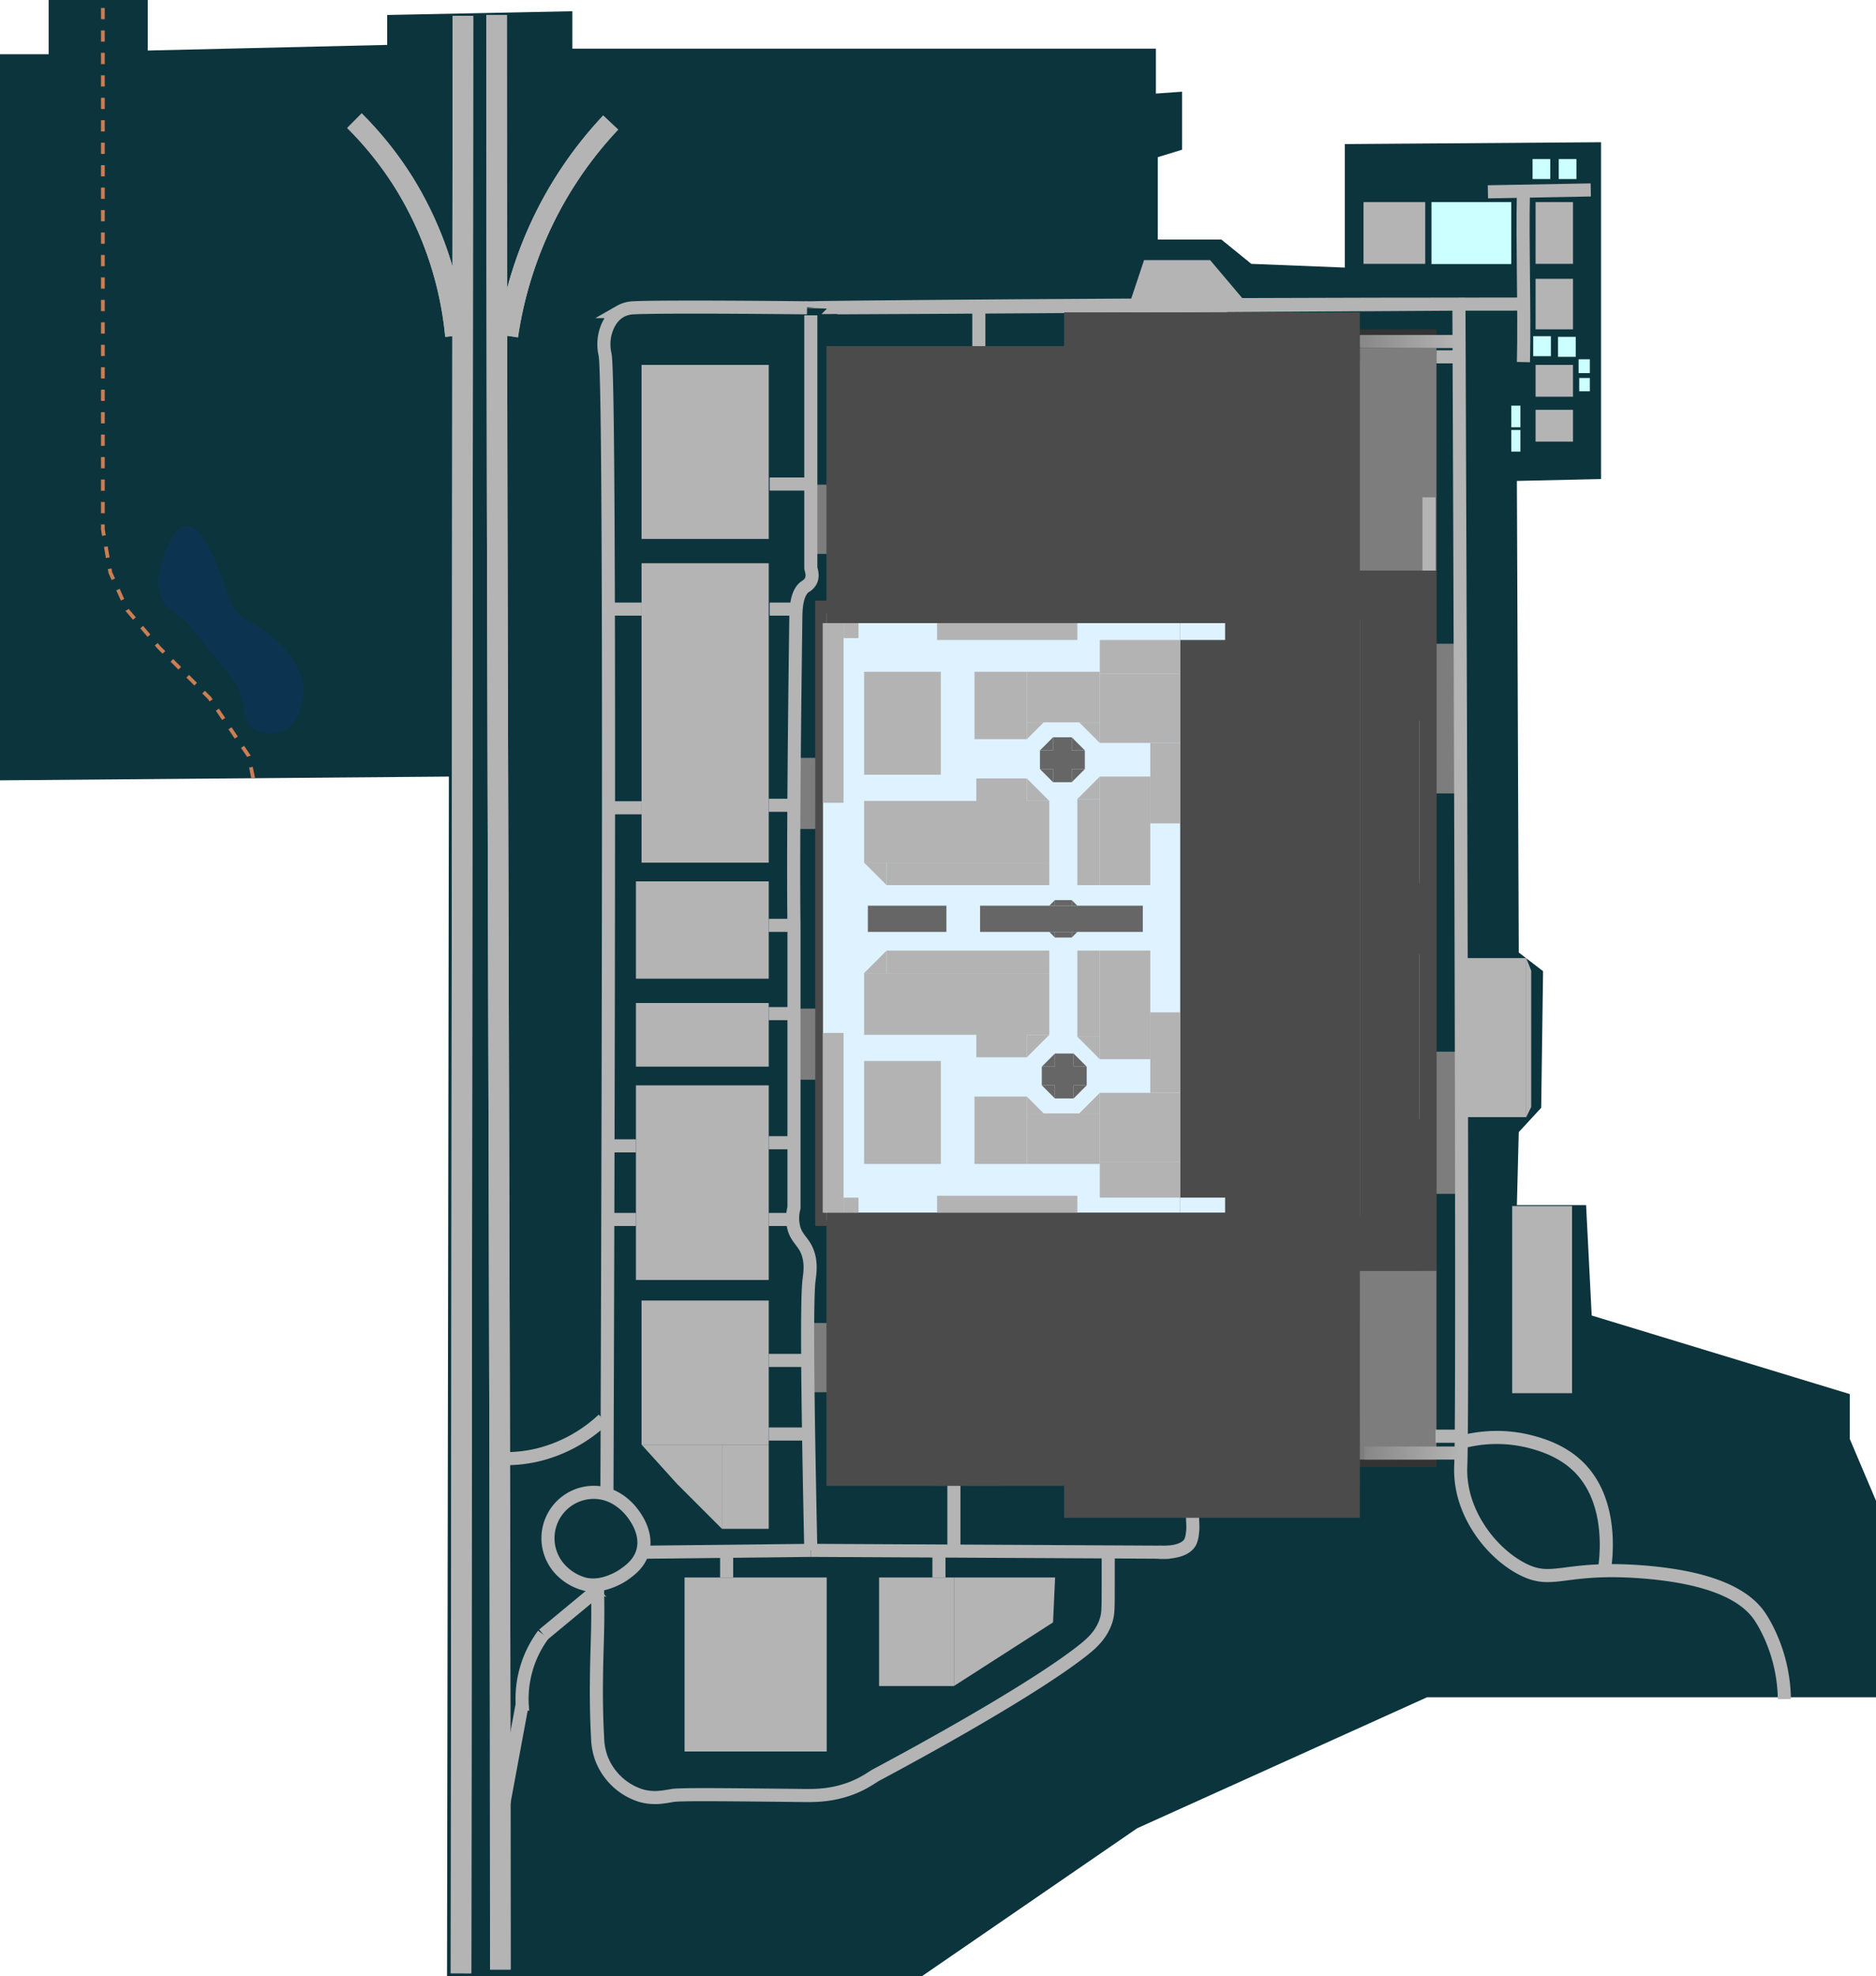 <svg xmlns="http://www.w3.org/2000/svg" xmlns:xlink="http://www.w3.org/1999/xlink" viewBox="0 0 1003 1056"><defs><style>.cls-1{fill:#0c343d;}.cls-2{fill:#0c3450;}.cls-3{fill:#333;}.cls-4{fill:#b4b4b4;}.cls-5{fill:#7d7d7d;}.cls-10,.cls-11,.cls-12,.cls-17,.cls-6,.cls-7,.cls-8,.cls-9{fill:none;stroke-miterlimit:10;}.cls-6,.cls-7,.cls-8{stroke:#b4b4b4;}.cls-11,.cls-6,.cls-9{stroke-width:7px;}.cls-7{stroke-width:11px;}.cls-9{stroke:url(#linear-gradient);}.cls-10,.cls-17{stroke-width:9px;}.cls-10{stroke:url(#linear-gradient-2);}.cls-11{stroke:url(#linear-gradient-3);}.cls-12{stroke:#cb7e54;stroke-width:2px;stroke-dasharray:6;}.cls-13{fill:#cff;}.cls-14{fill:#4b4b4b;}.cls-15{fill:#dff2ff;}.cls-16{fill:#b3b3b3;}.cls-17{stroke:url(#linear-gradient-4);}.cls-18{fill:#666;}</style><linearGradient id="linear-gradient" x1="640.5" y1="818.5" x2="640.5" y2="767.5" gradientTransform="translate(349.5 1428.5) rotate(-90)" gradientUnits="userSpaceOnUse"><stop offset="0" stop-color="#b4b4b4"/><stop offset="1" stop-color="#878787"/></linearGradient><linearGradient id="linear-gradient-2" x1="818" y1="603.5" x2="847" y2="603.5" gradientTransform="translate(349.5 1428.5) rotate(-90)" gradientUnits="userSpaceOnUse"><stop offset="0" stop-color="#616161"/><stop offset="1" stop-color="#b4b4b4"/></linearGradient><linearGradient id="linear-gradient-3" x1="1234.5" y1="816" x2="1234.5" y2="765" xlink:href="#linear-gradient"/><linearGradient id="linear-gradient-4" x1="827" x2="848" xlink:href="#linear-gradient-2"/></defs><g id="Ground_Level" data-name="Ground Level"><g id="Base_Terrain" data-name="Base Terrain"><polygon id="Ground" class="cls-1" points="0 417 0 29 26 29 26 0 79 0 79 27 207 24 207 8 306 6 306 26 618 26 618 50 632 49 632 80 619 84 619 128 653 128 669 141 719 143 719 77 856 76 856 256 811 257 812 509 825 519 824 592 812 605 811 644 848 644 851 703 989 745 989 769 1003 802 1003 907 763 907 608 977 493 1056 239 1056 240 415 0 417"/><path class="cls-2" d="M487.5,292.5c-7.357.092-12.34,15.9-13,18-1.354,4.3-4.3,13.65,0,22,2.531,4.913,4.793,4.085,13,12,1.381,1.332,2.706,2.695,15,18,7,8.709,10.5,13.083,11,14,6.666,12.327,2.795,19.207,9,24,4.76,3.677,12.034,3.487,17,1,10.538-5.278,10.064-20.589,10-22-.682-15.046-13.945-25.733-18-29-8.434-6.8-12.441-5.893-18-13-4.388-5.611-3.712-8.5-8-19C501.222,308.025,494.844,292.408,487.5,292.5Z" transform="translate(-387.5 -11.5)"/></g><g id="Structure"><rect class="cls-3" x="667.5" y="358.5" width="609" height="285" transform="translate(83.5 1461.5) rotate(-90)"/><rect class="cls-3" x="1026.5" y="108.5" width="18" height="158" transform="translate(460.5 1211.5) rotate(-90)"/><rect class="cls-3" x="831" y="471" width="608" height="41" transform="translate(256 1615) rotate(-90)"/><rect class="cls-3" x="1026.5" y="734.5" width="18" height="158" transform="translate(-165.5 1837.5) rotate(-90)"/><rect class="cls-3" x="660.5" y="495.5" width="334" height="8" transform="translate(-59.5 1315.5) rotate(-90)"/></g><g id="Pavement"><g id="Outdoors"><polyline class="cls-4" points="664.333 159.5 647 139 611.667 139 604 162"/><rect class="cls-4" x="1116.5" y="119.5" width="33" height="33" transform="translate(609.5 1257.5) rotate(-90)"/><rect class="cls-4" x="1202" y="126" width="33" height="20" transform="translate(695 1343) rotate(-90)"/><rect class="cls-4" x="1205" y="164" width="27" height="20" transform="translate(657 1381) rotate(-90)"/><rect class="cls-4" x="1210" y="205" width="17" height="20" transform="translate(616 1422) rotate(-90)"/><polygon class="cls-4" points="818.652 552.889 818.652 591.556 816 597 816 512 818.652 518.667 818.652 552.889"/><rect class="cls-4" x="1210" y="229" width="17" height="20" transform="translate(592 1446) rotate(-90)"/><polygon class="cls-4" points="362 793 386 817 386 772 343 772 362 793"/><polyline class="cls-4" points="564.111 843 563 867 510 901 510 843"/><rect class="cls-4" x="718" y="219" width="93" height="68" transform="translate(124 1006) rotate(-90)"/><rect class="cls-4" x="684.5" y="358.5" width="160" height="68" transform="translate(-15.5 1145.5) rotate(-90)"/><rect class="cls-4" x="737" y="473" width="52" height="71" transform="translate(-133 1260) rotate(-90)"/><rect class="cls-4" x="746" y="529" width="34" height="71" transform="translate(-189 1316) rotate(-90)"/><rect class="cls-4" x="711" y="608" width="104" height="71" transform="translate(-268 1395) rotate(-90)"/><rect class="cls-4" x="763.5" y="793.5" width="45" height="25" transform="translate(-407.5 1580.5) rotate(-90)"/><rect class="cls-4" x="726" y="711" width="77" height="68" transform="translate(-368 1498) rotate(-90)"/><rect class="cls-4" x="745" y="863" width="93" height="76" transform="translate(-497 1681) rotate(-90)"/><polygon class="cls-4" points="510 843 510 844.222 510 901 470 901 470 843 510 843"/><rect class="cls-4" x="1143.5" y="548.5" width="85" height="35" transform="translate(232.5 1740.5) rotate(-90)"/><rect class="cls-4" x="1162" y="690" width="100" height="32" transform="translate(118.5 1906.5) rotate(-90)"/></g><g id="Garage"><rect class="cls-5" x="1003" y="167" width="31" height="50" transform="translate(439 1199) rotate(-90)"/><rect class="cls-5" x="964" y="234" width="126" height="67" transform="translate(372 1283) rotate(-90)"/><rect class="cls-5" x="1017.5" y="219.5" width="76" height="46" transform="translate(425.5 1286.5) rotate(-90)"/><rect class="cls-5" x="1068" y="234" width="43" height="50" transform="translate(443 1337) rotate(-90)"/><rect class="cls-5" x="921" y="366" width="45" height="42" transform="translate(169 1319) rotate(-90)"/><rect class="cls-5" x="1075.5" y="236.5" width="119" height="41" transform="translate(490.5 1380.5) rotate(-90)"/><rect class="cls-5" x="964" y="325" width="69" height="90" transform="translate(241 1357) rotate(-90)"/><rect class="cls-5" x="859.5" y="355.5" width="67" height="59" transform="translate(120.5 1266.5) rotate(-90)"/><rect class="cls-5" x="1011.5" y="319.5" width="13" height="29" transform="translate(296.5 1340.5) rotate(-90)"/><rect class="cls-5" x="888.5" y="456.5" width="81" height="93" transform="translate(38.5 1420.5) rotate(-90)"/><rect class="cls-5" x="853.5" y="375.5" width="38" height="120" transform="translate(49.5 1296.5) rotate(-90)"/><rect class="cls-5" x="893.5" y="322.5" width="29" height="29" transform="translate(183.5 1233.5) rotate(-90)"/><rect class="cls-5" x="896" y="440" width="13" height="40" transform="translate(55 1351) rotate(-90)"/><rect class="cls-5" x="846.5" y="232.5" width="120" height="52" transform="translate(260.5 1153.5) rotate(-90)"/><rect class="cls-5" x="825.5" y="266.5" width="37" height="45" transform="translate(167.5 1121.5) rotate(-90)"/><rect class="cls-5" x="865.5" y="268.5" width="55" height="59" transform="translate(207.5 1179.5) rotate(-90)"/><rect class="cls-5" x="853.5" y="509.5" width="38" height="120" transform="translate(-84.5 1430.5) rotate(-90)"/><rect class="cls-5" x="886.5" y="524.5" width="32" height="40" transform="translate(-29.5 1435.5) rotate(-90)"/><rect class="cls-5" x="845.5" y="712.5" width="85" height="73" transform="translate(-248.5 1625.5) rotate(-90)"/><rect class="cls-5" x="819.5" y="718.5" width="37" height="37" transform="translate(-286.5 1563.5) rotate(-90)"/><rect class="cls-5" x="880.5" y="709.5" width="109" height="33" transform="translate(-178.5 1649.5) rotate(-90)"/><rect class="cls-5" x="836" y="623" width="130" height="47" transform="translate(-133 1536) rotate(-90)"/><rect class="cls-5" x="935" y="607" width="26" height="59" transform="translate(-76 1573) rotate(-90)"/><rect class="cls-5" x="953" y="639" width="20" height="29" transform="translate(-78 1605) rotate(-90)"/><rect class="cls-5" x="1040" y="568" width="40" height="151" transform="translate(29 1692) rotate(-90)"/><rect class="cls-5" x="1067" y="559" width="80" height="57" transform="translate(132 1683) rotate(-90)"/><rect class="cls-5" x="1078" y="466" width="77" height="70" transform="translate(228 1606) rotate(-90)"/><rect class="cls-5" x="1052" y="370" width="113" height="54" transform="translate(324 1494) rotate(-90)"/><rect class="cls-5" x="1093.5" y="441.5" width="31" height="31" transform="translate(264.5 1554.5) rotate(-90)"/><rect class="cls-5" x="1096" y="532" width="26" height="31" transform="translate(174 1645) rotate(-90)"/><rect class="cls-5" x="1113" y="594" width="76" height="35" transform="translate(152 1751) rotate(-90)"/><rect class="cls-5" x="1110.5" y="378.5" width="80" height="34" transform="translate(367.5 1534.5) rotate(-90)"/><rect class="cls-5" x="973" y="641" width="15" height="14" transform="translate(-55 1617) rotate(-90)"/><rect class="cls-5" x="923.5" y="589.5" width="33" height="43" transform="translate(-58.5 1539.5) rotate(-90)"/><rect class="cls-5" x="940.5" y="718.5" width="134" height="40" transform="translate(-118.5 1734.5) rotate(-90)"/><rect class="cls-5" x="982.5" y="752.5" width="87" height="19" transform="translate(-123.5 1776.5) rotate(-90)"/><rect class="cls-5" x="1008.5" y="731.5" width="65" height="39" transform="translate(-97.5 1780.5) rotate(-90)"/><rect class="cls-5" x="1066.5" y="712.5" width="49" height="61" transform="translate(-39.5 1822.5) rotate(-90)"/><rect class="cls-5" x="1084.5" y="720.5" width="101" height="41" transform="translate(6.5 1864.5) rotate(-90)"/><rect class="cls-5" x="998.5" y="648.5" width="18" height="40" transform="translate(-48.5 1664.5) rotate(-90)"/><rect class="cls-5" x="896" y="777" width="19" height="38" transform="translate(-278 1690) rotate(-90)"/><rect class="cls-5" x="969" y="616" width="6" height="11" transform="translate(-37 1582) rotate(-90)"/></g></g><g id="Roads"><g id="Normal_Roads" data-name="Normal Roads"><path class="cls-6" d="M667,926a57.669,57.669,0,0,1,11-41" transform="translate(-387.5 -11.5)"/><path class="cls-6" d="M678,885l29-24" transform="translate(-387.5 -11.5)"/><path class="cls-6" d="M731,841c-1.932,6.266-6.821,9.741-10,12,0,0-8.435,6-17.441,5.493-1.19-.066-2.336-.255-2.336-.255s-.611-.1-1.223-.238a27.638,27.638,0,0,1-14-9,24.5,24.5,0,0,1,19-40c9.853-.03,16.276,6.3,18,8C723.867,817.854,734.734,828.887,731,841Z" transform="translate(-387.5 -11.5)"/><path class="cls-6" d="M657,791a74.849,74.849,0,0,0,18-2,78.012,78.012,0,0,0,35-19" transform="translate(-387.5 -11.5)"/><path class="cls-6" d="M712,809c1.486-418.711.953-599.58-1-608a24.2,24.2,0,0,1,0-11c.325-1.364,2.02-8.485,8-12a15.328,15.328,0,0,1,7-2c8.269-.49,44.155-.533,93,0" transform="translate(-387.5 -11.5)"/><path class="cls-6" d="M1025,805v10c0,1.167-.011,2.333,0,3.5.071,7.263.552,8.95,0,12.5a13.785,13.785,0,0,1-1.122,4.513c-3.234,6.084-14.736,5.6-16.878,5.487" transform="translate(-387.5 -11.5)"/><path class="cls-6" d="M821,840l-90,1" transform="translate(-387.5 -11.5)"/><path class="cls-6" d="M1013,841l-192-1" transform="translate(-387.5 -11.5)"/><path class="cls-6" d="M980,843c.01,7.773.006,13.981,0,18-.014,10.18-.042,12.743-1,16-2.35,7.993-8.179,12.955-12,16-30.313,24.153-105.719,64.193-111,67-1.829.972-6.236,4.383-13,7-10.82,4.186-20.114,4.063-26,4-43.877-.47-65.815-.705-70,0-4.8.808-10.274,2-17,0a33.294,33.294,0,0,1-21-20,34.76,34.76,0,0,1-2-11c-1.292-23.08-.3-43.706,0-57,.108-4.871.206-12.509,0-22" transform="translate(-387.5 -11.5)"/><path class="cls-6" d="M821,180V315c0,.576,1.528,4,0,7a7.776,7.776,0,0,1-3,3c-4.731,3.173-4.951,12.382-5,16-1.751,129.681-1,165-1,165V657a20.983,20.983,0,0,0,0,11c1.371,4.627,3.951,6.4,6,10,3.914,6.867,2.417,14.263,2,18-1.316,11.79-.667,65.832,1,144" transform="translate(-387.5 -11.5)"/><path class="cls-6" d="M1171,174c-269.949,1.717-352,2.133-352,2,0-.191,168.9-1.989,381-2h4" transform="translate(-387.5 -11.5)"/><path class="cls-6" d="M1245,852c.636-3.295,6.884-38.4-15-58-8.681-7.776-19.069-10.676-24-12a72.505,72.505,0,0,0-40,1" transform="translate(-387.5 -11.5)"/><path class="cls-6" d="M1341.5,919.5a85.27,85.27,0,0,0-9-37,70.175,70.175,0,0,0-4-7c-5.471-8.1-19.146-20.638-63-24-43.005-3.3-47.724,7.394-65-2-14.558-7.916-27.424-24.325-31-42a52.942,52.942,0,0,1-1-13c.951-22.2.423-256.342-.873-591q-.063-16.1-.127-32.5" transform="translate(-387.5 -11.5)"/><line class="cls-6" x1="411" y1="766.333" x2="432.319" y2="766.333"/><line class="cls-6" x1="411" y1="727" x2="431.5" y2="727"/><line class="cls-6" x1="411" y1="651.667" x2="421.659" y2="651.667"/><line class="cls-6" x1="411" y1="610.667" x2="424.5" y2="610.667"/><line class="cls-6" x1="411" y1="541.667" x2="424.5" y2="541.667"/><line class="cls-6" x1="340" y1="612.333" x2="325.066" y2="612.333"/><line class="cls-6" x1="340" y1="651.667" x2="324.963" y2="651.667"/><line class="cls-6" x1="343" y1="431.667" x2="326.5" y2="431.667"/><line class="cls-6" x1="411" y1="430.333" x2="424.5" y2="430.333"/><line class="cls-6" x1="411.5" y1="325.5" x2="424.5" y2="325.5"/><line class="cls-6" x1="343" y1="325.5" x2="325.258" y2="325.5"/><line class="cls-6" x1="411.5" y1="258.667" x2="432.319" y2="258.667"/><path class="cls-6" d="M918.167,176" transform="translate(-387.5 -11.5)"/><line class="cls-6" x1="523.333" y1="164.235" x2="523.333" y2="186.667"/><path class="cls-6" d="M897.5,840V804.987" transform="translate(-387.5 -11.5)"/><line class="cls-6" x1="502" y1="831.5" x2="502" y2="843"/><line class="cls-6" x1="388.5" y1="831.5" x2="388.5" y2="843"/><line class="cls-6" x1="279.198" y1="910.755" x2="267.467" y2="974"/><path class="cls-6" d="M1202,114h0c-.667,28.667.667,62.333,0,91" transform="translate(-387.5 -11.5)"/><line class="cls-6" x1="424.5" y1="494.5" x2="411" y2="494.5"/><path class="cls-6" d="M1238,113l-55,1" transform="translate(-387.5 -11.5)"/><path class="cls-6" d="M1262,132" transform="translate(-387.5 -11.5)"/><line class="cls-6" x1="768" y1="190.694" x2="781" y2="190.694"/><path class="cls-6" d="M1155,779h12" transform="translate(-387.5 -11.5)"/></g><g id="Highways"><path class="cls-7" d="M714,77a210.2,210.2,0,0,0-29,39,212.458,212.458,0,0,0-26,75" transform="translate(-387.5 -11.5)"/><path class="cls-7" d="M634,1066c.333-345,.667-701,1-1046" transform="translate(-387.5 -11.5)"/><path class="cls-7" d="M577,76a184.692,184.692,0,0,1,27,34,189.477,189.477,0,0,1,27,81" transform="translate(-387.5 -11.5)"/><path class="cls-7" d="M655,1064c0-345-2-699.5-2-1044.5" transform="translate(-387.5 -11.5)"/><path class="cls-8" d="M798.5,777.833" transform="translate(-387.5 -11.5)"/><path class="cls-7" d="M714,77a210.2,210.2,0,0,0-29,39,212.458,212.458,0,0,0-26,75" transform="translate(-387.5 -11.5)"/><path class="cls-7" d="M634,1066c.333-345,.667-701,1-1046" transform="translate(-387.5 -11.5)"/><path class="cls-7" d="M577,76a184.692,184.692,0,0,1,27,34,189.477,189.477,0,0,1,27,81" transform="translate(-387.5 -11.5)"/><path class="cls-7" d="M655,1064c0-345-2-699.5-2-1044.5" transform="translate(-387.5 -11.5)"/><path class="cls-7" d="M798.5,777.833" transform="translate(-387.5 -11.5)"/></g><g id="Ramps"><line class="cls-6" x1="764" y1="265.778" x2="764" y2="305"/><path class="cls-9" d="M1117,788h51" transform="translate(-387.5 -11.5)"/><path class="cls-10" d="M953,581.5v29" transform="translate(-387.5 -11.5)"/><path class="cls-11" d="M1114.5,194h51" transform="translate(-387.5 -11.5)"/></g></g><g id="Train_Tracks" data-name="Train Tracks"><polyline class="cls-12" points="135.343 415.872 133 404 112 373 85 346 68 326 59 306 55 283 55 0"/></g><g id="Buildings"><rect class="cls-13" x="1192.167" y="244.611" width="11.556" height="4.889" transform="translate(1057.5 -962.389) rotate(90)"/><rect class="cls-13" x="1192.167" y="231.611" width="11.556" height="4.889" transform="translate(1044.5 -975.389) rotate(90)"/><rect class="cls-13" x="1231.111" y="214.222" width="7.111" height="5.667" transform="translate(1064.222 -1029.111) rotate(90)"/><rect class="cls-13" x="1157.611" y="114.722" width="33.111" height="42.667" transform="translate(922.722 -1049.611) rotate(90)"/><rect class="cls-13" x="1230.806" y="204.194" width="7.389" height="6" transform="translate(1054.194 -1038.806) rotate(90)"/><rect class="cls-13" x="1219.882" y="192.118" width="10.694" height="9.458" transform="translate(1034.576 -1039.882) rotate(90)"/><rect class="cls-13" x="1206.611" y="191.771" width="10.694" height="9.458" transform="translate(1020.958 -1026.958) rotate(90)"/><rect class="cls-13" x="1220.264" y="97.104" width="10.694" height="9.458" transform="translate(939.944 -1135.278) rotate(90)"/><rect class="cls-13" x="1206.264" y="97.104" width="10.694" height="9.458" transform="translate(925.944 -1121.278) rotate(90)"/></g></g><g id="First_Floor" data-name="First Floor"><g id="Structure-2" data-name="Structure"><rect class="cls-14" x="442" y="185" width="285" height="609"/><rect class="cls-14" x="436" y="321" width="7" height="334"/><rect class="cls-14" x="569" y="790" width="158" height="21"/><rect class="cls-14" x="569" y="167" width="158" height="26"/><rect class="cls-14" x="727" y="305" width="41" height="374"/><rect class="cls-14" x="442" y="185" width="285" height="609"/><rect class="cls-14" x="436" y="321" width="7" height="334"/><rect class="cls-14" x="569" y="790" width="158" height="21"/><rect class="cls-14" x="569" y="167" width="158" height="26"/><rect class="cls-14" x="727" y="305" width="41" height="374"/></g><g id="Floor"><rect class="cls-15" x="902" y="628" width="105" height="242" transform="translate(-182 1692) rotate(-90)"/><rect class="cls-15" x="950" y="572" width="32" height="219" transform="translate(-103 1636) rotate(-90)"/><rect class="cls-15" x="745" y="434" width="324" height="135" transform="translate(18 1397) rotate(-90)"/><rect class="cls-15" x="911.5" y="172.5" width="87" height="243" transform="translate(273.5 1237.5) rotate(-90)"/><rect class="cls-15" x="941" y="116" width="53" height="218" transform="translate(355 1181) rotate(-90)"/><rect class="cls-15" x="834" y="198" width="24" height="25" transform="translate(248 1045) rotate(-90)"/><rect class="cls-15" x="765.5" y="590.5" width="135" height="11" transform="translate(-150.5 1417.5) rotate(-90)"/><rect class="cls-15" x="765" y="402" width="136" height="11" transform="translate(38 1229) rotate(-90)"/><rect class="cls-15" x="901.5" y="641.5" width="6" height="46" transform="translate(-147.5 1557.5) rotate(-90)"/><rect class="cls-15" x="900.5" y="315.5" width="8" height="46" transform="translate(178.5 1231.5) rotate(-90)"/><rect class="cls-15" x="858.5" y="464.5" width="309" height="77" transform="translate(122.5 1504.5) rotate(-90)"/><rect class="cls-15" x="955.5" y="500.5" width="197" height="5" transform="translate(163.5 1545.5) rotate(-90)"/><rect class="cls-15" x="1003.5" y="492.5" width="248" height="20" transform="translate(237.5 1618.5) rotate(-90)"/><rect class="cls-15" x="927.5" y="471.5" width="319" height="61" transform="translate(197.5 1577.5) rotate(-90)"/><rect class="cls-15" x="1098" y="561" width="88" height="9" transform="translate(189 1696) rotate(-90)"/><rect class="cls-15" x="1098.5" y="435.5" width="87" height="9" transform="translate(314.5 1570.5) rotate(-90)"/></g><g id="Enclosed_Spaces" data-name="Enclosed Spaces"><rect class="cls-16" x="765.5" y="401.5" width="136" height="12" transform="translate(38.5 1229.5) rotate(-90)"/><rect class="cls-16" x="874.5" y="489.5" width="52" height="96" transform="translate(-24.5 1426.5) rotate(-90)"/><rect class="cls-16" x="766" y="590" width="135" height="12" transform="translate(-150 1418) rotate(-90)"/><rect class="cls-16" x="840.5" y="590.5" width="62" height="38" transform="translate(-125.5 1469.5) rotate(-90)"/><rect class="cls-16" x="896.5" y="606.5" width="52" height="28" transform="translate(-85.5 1531.5) rotate(-90)"/><rect class="cls-16" x="906" y="550" width="33" height="28" transform="translate(-29 1475) rotate(-90)"/><rect class="cls-16" x="983" y="560" width="13" height="28" transform="translate(28 1552) rotate(-90)"/><rect class="cls-16" x="958" y="523" width="51" height="40" transform="translate(53 1515) rotate(-90)"/><rect class="cls-16" x="938.5" y="558.5" width="7" height="13" transform="translate(-10.5 1495.5) rotate(-90)"/><rect class="cls-16" x="935" y="607" width="40" height="39" transform="translate(-59 1570) rotate(-90)"/><rect class="cls-16" x="986.5" y="582.5" width="20" height="44" transform="translate(4.5 1589.5) rotate(-90)"/><polygon class="cls-16" points="561 557 549 557 549 569 561 557"/><polygon class="cls-16" points="588 569 587.962 557 575.962 557.038 588 569"/><polygon class="cls-16" points="575 595 587 594.996 586.996 582.996 575 595"/><polygon class="cls-16" points="549 583 549.026 595 561.026 594.974 549 583"/><rect class="cls-16" x="875" y="421" width="51" height="96" transform="translate(982 -443) rotate(90)"/><rect class="cls-16" x="840.5" y="378.5" width="62" height="38" transform="translate(881.5 -485.5) rotate(90)"/><rect class="cls-16" x="896.5" y="372.5" width="52" height="28" transform="translate(921.5 -547.5) rotate(90)"/><rect class="cls-16" x="906" y="429" width="33" height="28" transform="translate(978 -491) rotate(90)"/><rect class="cls-16" x="983" y="419" width="13" height="28" transform="translate(1035 -568) rotate(90)"/><rect class="cls-16" x="958.5" y="443.5" width="50" height="40" transform="translate(1059.5 -531.5) rotate(90)"/><rect class="cls-16" x="938.5" y="435.5" width="7" height="13" transform="translate(996.5 -511.5) rotate(90)"/><rect class="cls-16" x="935" y="361" width="40" height="39" transform="translate(948 -586) rotate(90)"/><rect class="cls-16" x="986.5" y="380.5" width="20" height="44" transform="translate(1011.5 -605.5) rotate(90)"/><polygon class="cls-16" points="561 427 549 427 549 415 561 427"/><polygon class="cls-16" points="588 415 587.962 427 575.962 426.962 588 415"/><polygon class="cls-16" points="575 389 587 389.004 586.996 401.004 575 389"/><polygon class="cls-16" points="549 401 549.026 389 561.026 389.026 549 401"/><rect class="cls-16" x="981.5" y="607.5" width="36" height="50" transform="translate(-20.5 1620.5) rotate(-90)"/><rect class="cls-16" x="989" y="560" width="84" height="25" transform="translate(71 1592) rotate(-90)"/><rect class="cls-16" x="1025" y="631" width="36" height="17" transform="translate(16 1671) rotate(-90)"/><rect class="cls-16" x="990" y="421" width="82" height="25" transform="translate(210 1453) rotate(-90)"/><rect class="cls-16" x="981.5" y="349.5" width="36" height="50" transform="translate(237.5 1362.5) rotate(-90)"/><rect class="cls-16" x="816" y="714" width="54" height="19" transform="translate(-268 1555) rotate(-90)"/><rect class="cls-16" x="1023.5" y="357.5" width="37" height="19" transform="translate(287.5 1397.5) rotate(-90)"/><rect class="cls-16" x="823" y="772" width="40" height="19" transform="translate(-326 1613) rotate(-90)"/><rect class="cls-16" x="838.5" y="286.5" width="29" height="39" transform="translate(159.5 1147.5) rotate(-90)"/><rect class="cls-16" x="847" y="185" width="15" height="42" transform="translate(261 1049) rotate(-90)"/><rect class="cls-16" x="925.5" y="183.5" width="16" height="46" transform="translate(339.5 1128.5) rotate(-90)"/><rect class="cls-16" x="1021.5" y="690.5" width="79" height="29" transform="translate(-31.5 1754.5) rotate(-90)"/><rect class="cls-16" x="1119" y="608" width="17" height="20" transform="translate(122 1734) rotate(-90)"/><rect class="cls-16" x="1118.5" y="377.5" width="18" height="20" transform="translate(352.5 1503.5) rotate(-90)"/></g><g id="Ramps-2" data-name="Ramps"><path class="cls-17" d="M953,580.5v21" transform="translate(-387.5 -11.5)"/></g></g><g id="Second_Floor" data-name="Second Floor"><g id="Structure-3" data-name="Structure"><rect class="cls-14" x="667.5" y="358.5" width="609" height="285" transform="translate(83.5 1461.5) rotate(-90)"/><rect class="cls-14" x="943.5" y="487.5" width="374" height="32" transform="translate(239.5 1622.5) rotate(-90)"/><rect class="cls-14" x="659.5" y="496.5" width="334" height="6" transform="translate(-60.5 1314.5) rotate(-90)"/></g><g id="Floor-2" data-name="Floor"><rect class="cls-15" x="765.5" y="406.5" width="315" height="191" transform="translate(33.5 1413.5) rotate(-90)"/><rect class="cls-15" x="1026.5" y="643.5" width="8" height="24" transform="translate(-12.5 1674.5) rotate(-90)"/><rect class="cls-15" x="1026" y="337" width="9" height="24" transform="translate(294 1368) rotate(-90)"/></g><g id="Enclosed_Spaces-2" data-name="Enclosed Spaces"><rect class="cls-16" x="904.5" y="601.5" width="36" height="28" transform="translate(-80.5 1526.5) rotate(-90)"/><rect class="cls-16" x="978.5" y="592.5" width="37" height="43" transform="translate(-4.5 1599.5) rotate(-90)"/><rect class="cls-16" x="942.5" y="600.5" width="27" height="39" transform="translate(-51.5 1564.5) rotate(-90)"/><rect class="cls-16" x="842.5" y="585.5" width="55" height="41" transform="translate(-123.5 1464.5) rotate(-90)"/><rect class="cls-16" x="882.5" y="498.5" width="33" height="99" transform="translate(-36.5 1435.5) rotate(-90)"/><rect class="cls-16" x="916.5" y="556.5" width="13" height="27" transform="translate(-34.5 1481.5) rotate(-90)"/><rect class="cls-16" x="960" y="535" width="58" height="27" transform="translate(53 1526) rotate(-90)"/><rect class="cls-16" x="946.5" y="536.5" width="46" height="12" transform="translate(39.5 1500.5) rotate(-90)"/><rect class="cls-16" x="989" y="566" width="43" height="16" transform="translate(49 1573) rotate(-90)"/><rect class="cls-16" x="899" y="482" width="12" height="87" transform="translate(-8 1419) rotate(-90)"/><rect class="cls-16" x="921.5" y="617.5" width="9" height="75" transform="translate(-116.5 1569.5) rotate(-90)"/><rect class="cls-16" x="987.5" y="620.5" width="19" height="43" transform="translate(-32.5 1627.5) rotate(-90)"/><rect class="cls-16" x="785" y="606" width="96" height="11" transform="translate(-166 1433) rotate(-90)"/><rect class="cls-16" x="838.5" y="651.5" width="8" height="8" transform="translate(-200.5 1486.5) rotate(-90)"/><polygon class="cls-16" points="558 595 549 595 549 586 558 595"/><polygon class="cls-16" points="561 553 549 553 549 565 561 553"/><polygon class="cls-16" points="576 554 588 554 588 566 576 554"/><polygon class="cls-16" points="577 595 588 595 588 584 577 595"/><polygon class="cls-16" points="462 520 474 520 474 508 462 520"/><rect class="cls-16" x="904.5" y="374.5" width="36" height="28" transform="translate(923.5 -545.5) rotate(90)"/><rect class="cls-16" x="978.5" y="368.5" width="37" height="43" transform="translate(999.5 -618.5) rotate(90)"/><rect class="cls-16" x="942.5" y="364.5" width="27" height="39" transform="translate(952.5 -583.5) rotate(90)"/><rect class="cls-16" x="842.5" y="377.5" width="55" height="41" transform="translate(880.5 -483.5) rotate(90)"/><rect class="cls-16" x="882.5" y="406.5" width="33" height="99" transform="translate(967.5 -454.5) rotate(90)"/><rect class="cls-16" x="916.5" y="420.5" width="13" height="27" transform="translate(969.5 -500.5) rotate(90)"/><rect class="cls-16" x="960" y="442" width="58" height="27" transform="translate(1057 -545) rotate(90)"/><rect class="cls-16" x="946.5" y="455.5" width="46" height="12" transform="translate(1043.5 -519.5) rotate(90)"/><rect class="cls-16" x="989" y="422" width="43" height="16" transform="translate(1053 -592) rotate(90)"/><rect class="cls-16" x="899" y="435" width="12" height="87" transform="translate(996 -438) rotate(90)"/><rect class="cls-16" x="921.5" y="311.5" width="9" height="75" transform="translate(887.5 -588.5) rotate(90)"/><rect class="cls-16" x="988" y="341" width="18" height="43" transform="translate(972 -646) rotate(90)"/><rect class="cls-16" x="785" y="387" width="96" height="11" transform="translate(838 -452) rotate(90)"/><rect class="cls-16" x="838.5" y="344.5" width="8" height="8" transform="translate(803.5 -505.5) rotate(90)"/><polygon class="cls-16" points="558 386 549 386 549 395 558 386"/><polygon class="cls-16" points="561 428 549 428 549 416 561 428"/><polygon class="cls-16" points="576 427 588 427 588 415 576 427"/><polygon class="cls-16" points="577 386 588 386 588 397 577 386"/><polygon class="cls-16" points="462 461 474 461 474 473 462 461"/></g><g id="Openings"><rect class="cls-18" x="951.5" y="574.5" width="10" height="24" transform="translate(-17.5 1531.5) rotate(-90)"/><rect class="cls-18" x="944.5" y="581.5" width="24" height="10" transform="translate(-17.5 1531.5) rotate(-90)"/><polygon class="cls-18" points="557 580 564 580 564 587 557 580"/><polygon class="cls-18" points="557 570 564 570 564 563 557 570"/><polygon class="cls-18" points="581 570 574 570 574 563 581 570"/><polygon class="cls-18" points="581 580 574 580 574 587 581 580"/><rect class="cls-18" x="950.5" y="405.5" width="10" height="24" transform="translate(150.5 1361.5) rotate(-90)"/><rect class="cls-18" x="943.5" y="412.5" width="24" height="10" transform="translate(150.5 1361.5) rotate(-90)"/><polygon class="cls-18" points="556 411 563 411 563 418 556 411"/><polygon class="cls-18" points="556 401 563 401 563 394 556 401"/><polygon class="cls-18" points="580 401 573 401 573 394 580 401"/><polygon class="cls-18" points="580 411 573 411 573 418 580 411"/><rect class="cls-18" x="948" y="459" width="14" height="87" transform="translate(65 1446) rotate(-90)"/><rect class="cls-18" x="865.5" y="481.5" width="14" height="42" transform="translate(-17.5 1363.5) rotate(-90)"/><rect class="cls-18" x="954.5" y="489.5" width="3" height="9" transform="translate(74.5 1438.5) rotate(-90)"/><rect class="cls-18" x="954.5" y="506.5" width="3" height="9" transform="translate(57.5 1455.5) rotate(-90)"/><polygon class="cls-18" points="561 498 564 498 564 501 561 498"/><polygon class="cls-18" points="561 484 564 484 564 481 561 484"/><polygon class="cls-18" points="576 484 573 484 573 481 576 484"/><polygon class="cls-18" points="576 498 573 498 573 501 576 498"/></g></g></svg>